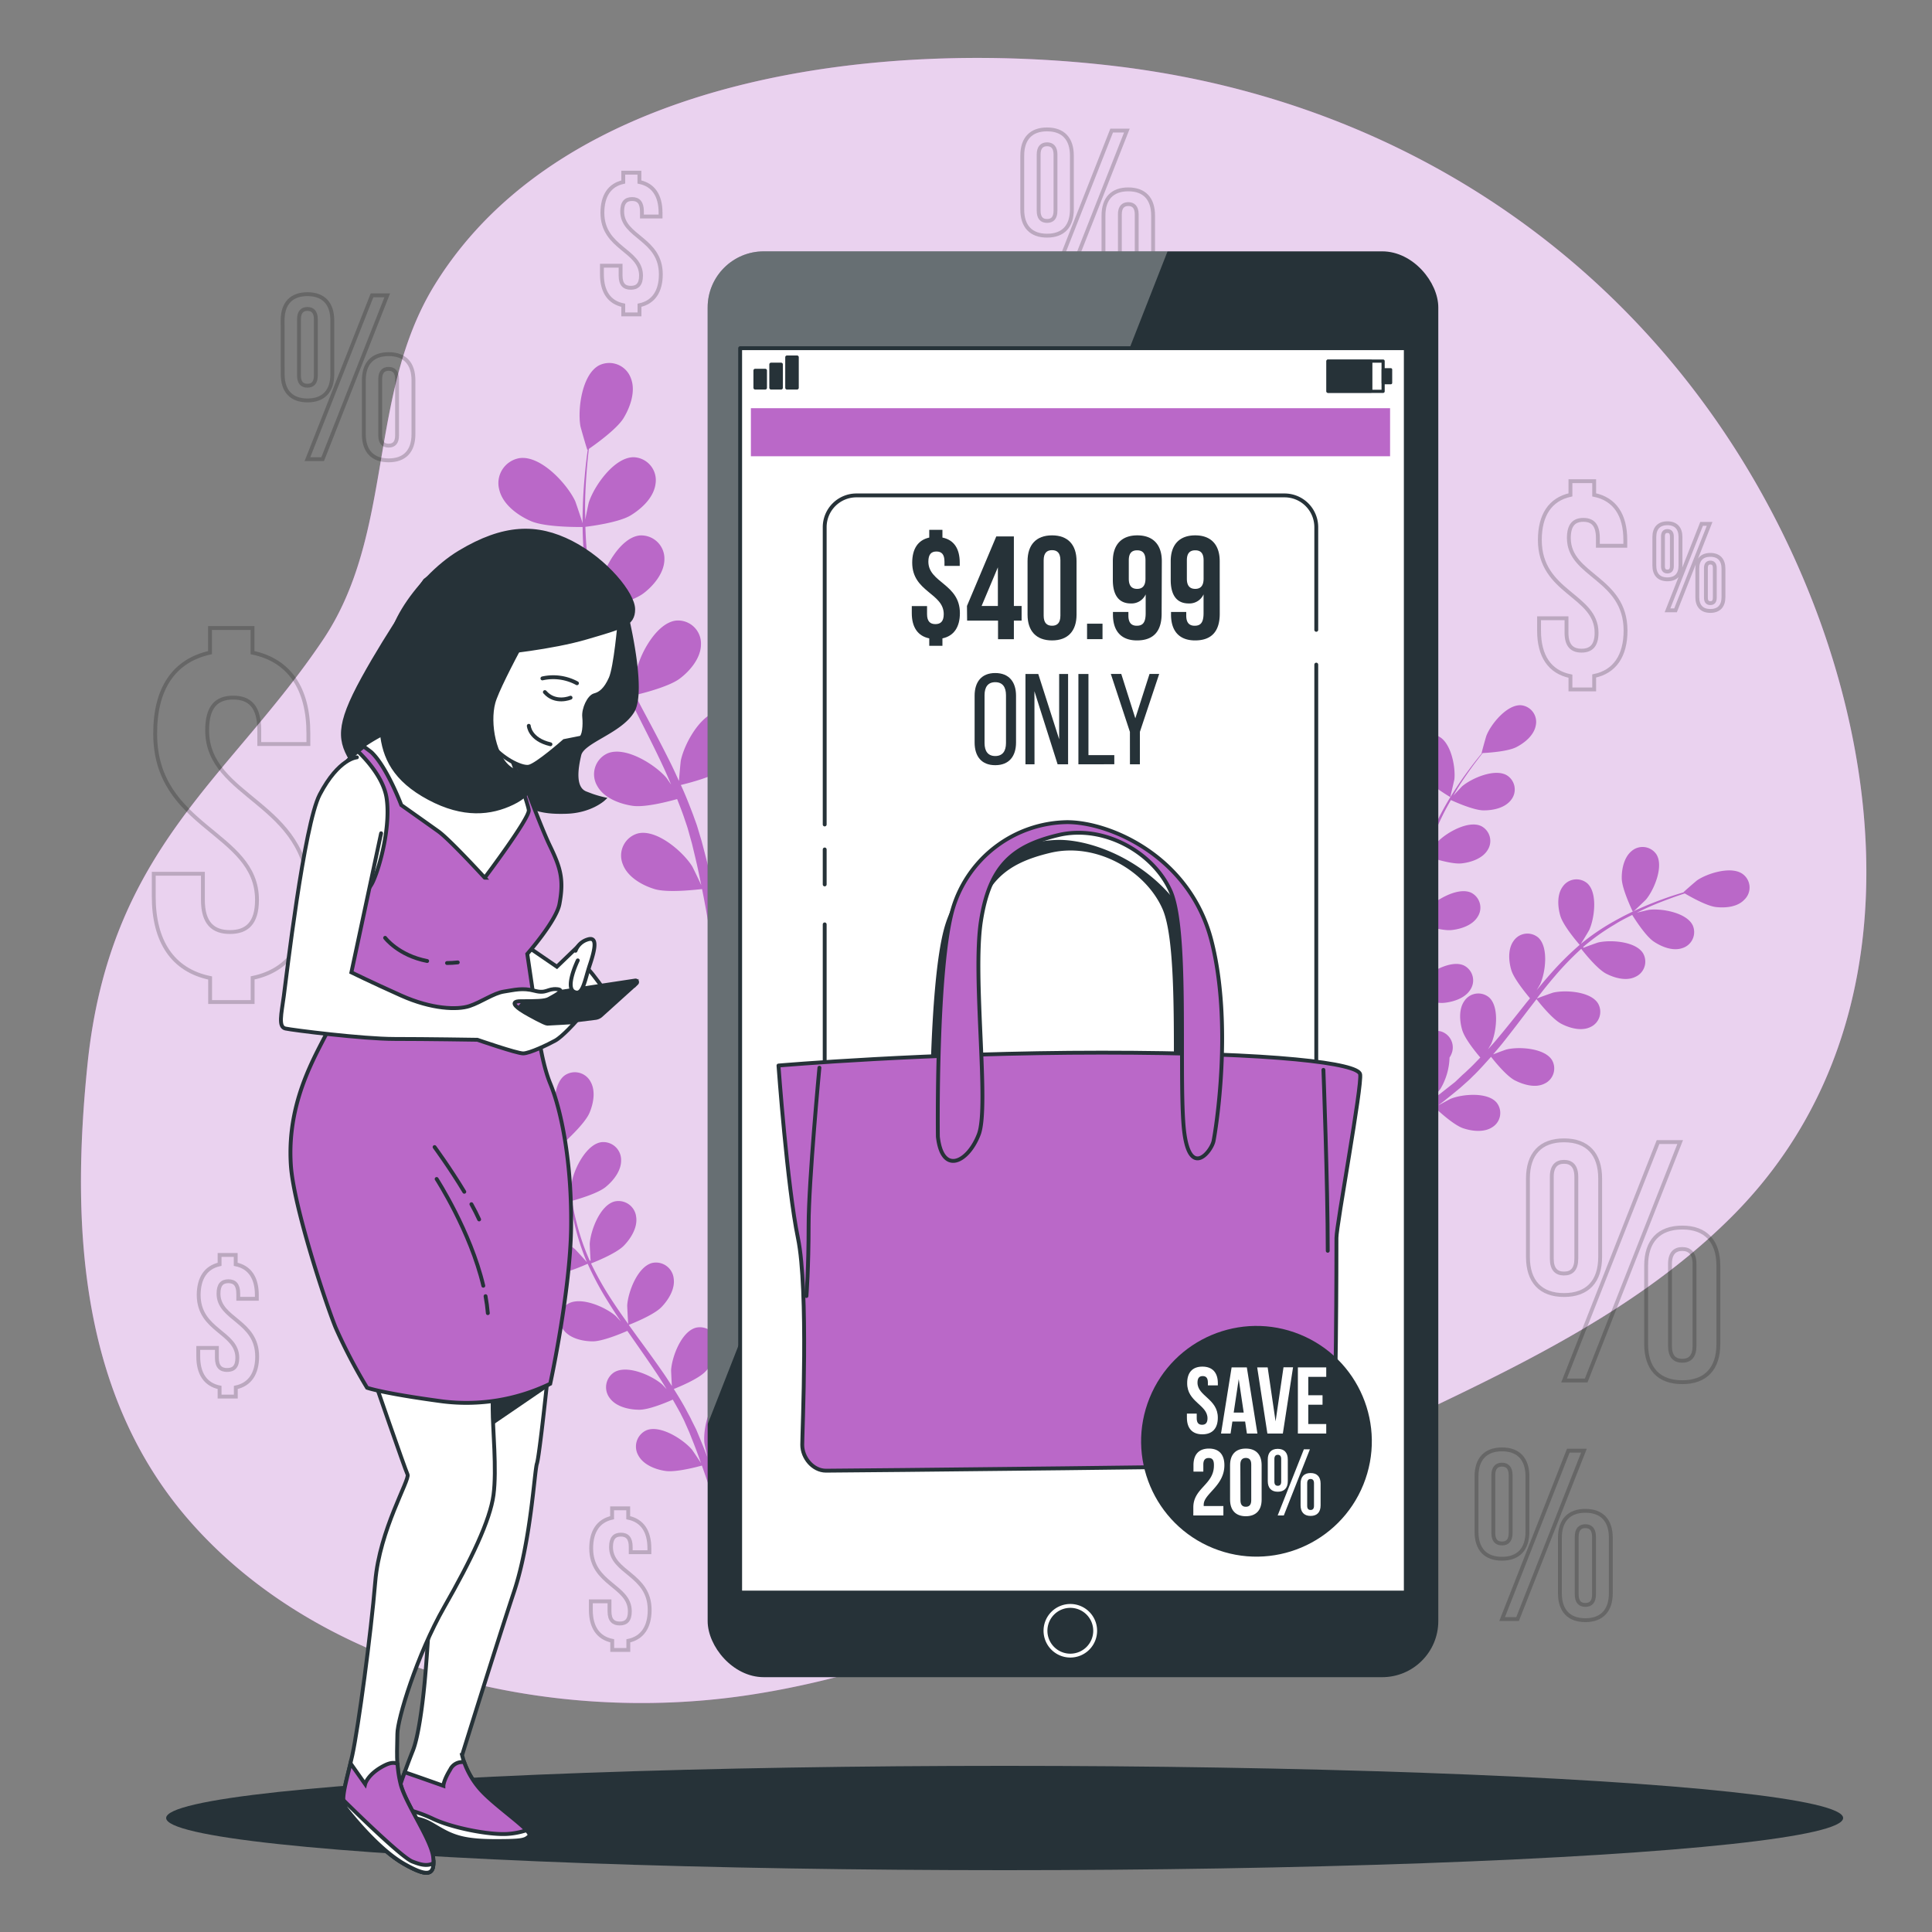 <svg xmlns="http://www.w3.org/2000/svg" viewBox="0 0 500 500"><rect x="0" y="0" width="500" height="500" fill="#808080" stroke="none"/><g id="freepik--background-simple--inject-17"><path d="M471,160.7a225.58,225.58,0,0,0-9.61-22.59C429.69,73.63,370.69,29.91,298.06,18.42q-4.69-.75-9.42-1.31C229.36,10,146.37,18.87,112.53,73.67c-17.57,28.46-10.36,64.35-29,92C59.4,201.56,28.38,219.49,22.64,275.5c-4.23,41.21-2.26,85.75,26.88,118.62,34.34,38.75,93.27,52.09,143.61,44.65,48.86-7.21,92.6-31.34,135.33-54,40.56-21.51,87-37.13,119.82-70C489.72,273.24,489.69,212.53,471,160.7Z" style="fill:#BA68C8"></path><path d="M471,160.7a225.58,225.58,0,0,0-9.61-22.59C429.69,73.63,370.69,29.91,298.06,18.42q-4.69-.75-9.42-1.31C229.36,10,146.37,18.87,112.53,73.67c-17.57,28.46-10.36,64.35-29,92C59.4,201.56,28.38,219.49,22.64,275.5c-4.23,41.21-2.26,85.75,26.88,118.62,34.34,38.75,93.27,52.09,143.61,44.65,48.86-7.21,92.6-31.34,135.33-54,40.56-21.51,87-37.13,119.82-70C489.72,273.24,489.69,212.53,471,160.7Z" style="fill:#fff;opacity:0.7"></path></g><g id="freepik--Floor--inject-17"><ellipse cx="260" cy="470.5" rx="217" ry="13.5" style="fill:#263238"></ellipse></g><g id="freepik--Plants--inject-17"><path d="M137.42,134.87c4,1.73,13.68,1.51,13.69,1.51s-2.09-6.36-2.27-6.74c-2.13-4.46-8.87-11.82-14.36-11.08a6.55,6.55,0,0,0-5.26,8.21C130.13,130.57,134,133.39,137.42,134.87Z" style="fill:#BA68C8"></path><path d="M229.81,152.66c.09.05,1.77-6.46,1.83-6.88.68-4.9-.88-14.76-5.87-17.17a6.56,6.56,0,0,0-8.91,3.95c-1.34,3.67.36,8.18,2.36,11.28C221.58,147.47,229.8,152.65,229.81,152.66Z" style="fill:#BA68C8"></path><path d="M253.77,104.38c-5-.54-10.91,6.3-12.74,10.39-.15.36-2,6.17-1.89,6.17h.11c-.95,1.07-1.95,2.23-3,3.52-1.95,2.4-4.13,5.13-6.31,8.25a106.87,106.87,0,0,0-6.54,10.43,77.69,77.69,0,0,0-5.59,12.58.94.94,0,0,0,0,.16c0-1.47,0-5.58-.08-5.9-.58-4.44-4.3-12.69-9.24-13.6a5.94,5.94,0,0,0-6.85,5.58c-.29,3.53,2.27,7.07,4.77,9.3,2.81,2.51,10.63,5,11.25,5.14A104.72,104.72,0,0,0,214.3,170c-.48,2.68-.88,5.4-1.24,8.13,0-1.27-.05-2.4-.07-2.56-.58-4.45-4.3-12.69-9.23-13.61a5.94,5.94,0,0,0-6.85,5.59c-.29,3.53,2.27,7.06,4.76,9.29s9.16,4.47,10.92,5c-.13,1.05-.27,2.09-.4,3.14-.6,5-1.18,10.06-1.9,15-.25,1.73-.56,3.43-.87,5.13,0-1.13,0-2.09-.06-2.23-.58-4.44-4.3-12.69-9.24-13.6a5.92,5.92,0,0,0-6.84,5.58c-.29,3.53,2.27,7.07,4.76,9.3s8.51,4.25,10.6,4.93c-.37,1.73-.73,3.46-1.16,5.12-.33,1.13-.56,2.23-.94,3.35s-.71,2.21-1.07,3.29c-.75,2.08-1.51,4.22-2.3,6.22-.54,1.4-1.07,2.72-1.61,4,.27-1.72.73-5.1.74-5.39a23.07,23.07,0,0,0-3.09-11.21,7.33,7.33,0,0,0-.09-1.32,5.93,5.93,0,0,0-7.26-5c-4.85,1.29-7.92,9.8-8.15,14.27,0,.27.16,3.15.3,5-.25-1-.47-2.08-.74-3.16-.51-2.14-1.08-4.27-1.68-6.56l-1-3.32c-.31-1.11-.78-2.25-1.17-3.39-1-2.62-2-5.23-3.22-7.84,1.88-.45,8.52-2.14,11.19-4.19s5.47-5.37,5.44-8.91a5.93,5.93,0,0,0-6.41-6.08c-5,.54-9.32,8.49-10.23,12.88-.05.27-.35,3.49-.48,5.27-.71-1.56-1.41-3.12-2.19-4.68-2.22-4.49-4.62-9-7-13.44-.73-1.37-1.44-2.75-2.15-4.12.67-.15,8.61-2,11.59-4.29,2.66-2,5.48-5.37,5.45-8.91a5.94,5.94,0,0,0-6.41-6.08c-5,.54-9.32,8.49-10.23,12.88-.06.33-.48,5-.53,6.15-1.57-3-3.11-6-4.51-9.1a103.17,103.17,0,0,1-4.89-12.65c.31-.07,8.6-2,11.66-4.3,2.66-2,5.47-5.37,5.45-8.92a6,6,0,0,0-6.42-6.08c-5,.55-9.31,8.49-10.22,12.88-.06.29-.38,3.82-.49,5.51l-.29,0a76.7,76.7,0,0,1-2.55-13.4c-.28-2.5-.41-4.89-.48-7.23,1.58-.19,8.79-1.15,11.78-3s6-4.74,6.39-8.26a5.94,5.94,0,0,0-5.7-6.75c-5,0-10.2,7.42-11.58,11.68-.08.23-.58,2.67-.92,4.45,0-1.05-.05-2.14-.05-3.15,0-3.79.25-7.27.49-10.34.15-1.75.31-3.33.49-4.8,1.45-1,7.25-5.1,9-8s3.17-7,1.87-10.28a5.94,5.94,0,0,0-8.18-3.36c-4.46,2.3-5.63,11.28-4.89,15.7.06.38,1.75,6.24,1.82,6.19l.09-.06c-.2,1.41-.39,2.93-.57,4.6-.3,3.07-.62,6.55-.71,10.36a105.77,105.77,0,0,0,.29,12.3,77.67,77.67,0,0,0,2.28,13.58,1,1,0,0,1,.05.16c-.79-1.24-3.11-4.63-3.32-4.88-2.93-3.38-10.58-8.21-15.2-6.25a5.93,5.93,0,0,0-2.63,8.44c1.7,3.1,5.79,4.64,9.1,5.12,3.73.55,11.59-1.73,12.22-1.92a104.05,104.05,0,0,0,4.77,13.19c1.08,2.51,2.24,5,3.44,7.47-.71-1.05-1.36-2-1.47-2.1-2.93-3.39-10.58-8.21-15.2-6.25a5.92,5.92,0,0,0-2.63,8.43c1.7,3.11,5.79,4.64,9.1,5.13s10.1-1.32,11.88-1.83l1.4,2.85c2.28,4.53,4.57,9,6.68,13.54.75,1.58,1.42,3.17,2.1,4.75-.64-.93-1.18-1.71-1.28-1.82-2.93-3.39-10.58-8.21-15.2-6.25a5.93,5.93,0,0,0-2.63,8.44c1.7,3.1,5.79,4.63,9.1,5.12s9.44-1.15,11.56-1.74c.65,1.65,1.3,3.29,1.85,4.92.36,1.11.77,2.16,1.07,3.31l.93,3.33c.51,2.15,1.06,4.36,1.51,6.46.32,1.46.6,2.86.89,4.27-.72-1.59-2.21-4.66-2.36-4.9-2.38-3.8-9.22-9.72-14.08-8.49a5.94,5.94,0,0,0-3.88,7.94c1.22,3.33,5,5.47,8.22,6.45,3.52,1.07,11.33.09,12.3,0,.47,2.33.9,4.6,1.27,6.75,1.3,7.38,2.11,13.59,2.62,18H189c0-.1,0-.19,0-.29-.61-4.42-1.56-10.72-3-18.21-.47-2.37-1-4.89-1.6-7.48a63.94,63.94,0,0,0,6.86-3.22c2.57,2.78,9.15,6,10,6.45-.9,2.2-1.79,4.33-2.67,6.33-3,6.87-5.73,12.49-7.72,16.42h3.73c1.85-3.9,4.21-9.09,6.73-15.26.92-2.24,1.86-4.64,2.8-7.12.94.2,8.67,1.77,12.26,1,3.27-.74,7.22-2.59,8.68-5.81a5.94,5.94,0,0,0-3.27-8.21c-4.76-1.6-12,3.8-14.68,7.41-.16.21-1.6,2.71-2.49,4.3.38-1,.76-2,1.14-3,.75-2.07,1.45-4.16,2.21-6.4q.5-1.65,1-3.33c.36-1.1.59-2.31.9-3.47.64-2.72,1.17-5.5,1.63-8.32,1.81.66,8.29,2.92,11.64,2.68s7.53-1.46,9.46-4.43a5.94,5.94,0,0,0-2-8.61c-4.46-2.3-12.46,1.94-15.64,5.1-.19.2-2.22,2.72-3.3,4.13.26-1.69.54-3.38.75-5.11.62-5,1.09-10,1.58-15.07.15-1.54.32-3.08.48-4.62.64.24,8.28,3.09,12,2.82,3.34-.23,7.52-1.46,9.46-4.43a6,6,0,0,0-2-8.61c-4.46-2.3-12.45,1.94-15.63,5.1-.24.24-3.15,3.88-3.84,4.84.36-3.39.75-6.76,1.26-10.07a104.11,104.11,0,0,1,2.9-13.26c.3.12,8.25,3.12,12.1,2.85,3.34-.23,7.53-1.46,9.46-4.43a5.94,5.94,0,0,0-2-8.61c-4.46-2.3-12.45,1.94-15.63,5.1-.2.21-2.42,3-3.45,4.32l-.25-.13a76.19,76.19,0,0,1,5.26-12.59c1.14-2.23,2.36-4.3,3.59-6.29,1.42.71,8,3.89,11.46,4,3.34.14,7.64-.62,9.89-3.36a5.94,5.94,0,0,0-1-8.78c-4.18-2.77-12.59.56-16.1,3.36-.19.15-2,1.91-3.22,3.2.57-.88,1.14-1.81,1.7-2.65,2.1-3.16,4.21-5.93,6.11-8.36,1.09-1.38,2.1-2.6,3.06-3.73,1.76,0,8.86-.25,12-1.71s6.5-4.07,7.23-7.54A5.94,5.94,0,0,0,253.77,104.38Z" style="fill:#BA68C8"></path><path d="M368.16,200.68c1.63,2.35,7.16,5.6,7.17,5.6s1-4.29,1.06-4.57c.35-3.25-.88-9.72-4.22-11.21a4.33,4.33,0,0,0-5.8,2.79C365.57,195.74,366.78,198.68,368.16,200.68Z" style="fill:#BA68C8"></path><path d="M422.6,236c0,.06,3.23-3,3.41-3.23,2.08-2.51,4.62-8.59,2.66-11.67a4.32,4.32,0,0,0-6.37-.88c-2,1.6-2.64,4.72-2.59,7.15C419.77,230.2,422.6,236,422.6,236Z" style="fill:#BA68C8"></path><path d="M451.09,226.26c-2.88-2.24-9.17-.28-11.87,1.56-.23.16-3.59,3.06-3.53,3.1l.07,0c-1,.3-2.06.63-3.21,1-2.13.73-4.53,1.59-7.07,2.69a77,77,0,0,0-8,3.95,57.17,57.17,0,0,0-8.28,5.66l-.09.08c.58-.9,2.12-3.47,2.21-3.68,1.34-3,2.19-9.51-.51-12a4.32,4.32,0,0,0-6.38.84c-1.53,2.07-1.3,5.24-.61,7.58.78,2.63,4.69,7.13,5,7.49a77.93,77.93,0,0,0-7.26,7.18c-1.32,1.47-2.61,3-3.88,4.56.48-.8.9-1.51.94-1.62,1.35-3,2.2-9.5-.51-12a4.33,4.33,0,0,0-6.38.84c-1.53,2.08-1.3,5.25-.6,7.58s4,6.27,4.83,7.29c-.48.61-1,1.2-1.45,1.8-2.3,2.89-4.58,5.78-6.91,8.55-.81,1-1.66,1.91-2.5,2.84.42-.7.77-1.3.82-1.4,1.34-3,2.19-9.5-.52-12a4.33,4.33,0,0,0-6.38.84c-1.53,2.08-1.29,5.25-.6,7.58s3.64,5.89,4.68,7.11c-.89.93-1.78,1.87-2.68,2.73-.63.57-1.2,1.17-1.86,1.71L376.59,280c-1.26,1-2.55,2-3.8,3-.87.66-1.71,1.27-2.55,1.89.83-1,2.41-2.88,2.52-3.05a16.84,16.84,0,0,0,2.38-8.14,5.6,5.6,0,0,0,.45-.84,4.33,4.33,0,0,0-2.57-5.9c-3.5-1.05-8.66,3-10.52,5.72-.11.16-1.1,2-1.71,3.19.25-.75.51-1.47.76-2.24.5-1.52,1-3.06,1.46-4.71.22-.8.43-1.61.65-2.44s.38-1.69.57-2.54c.41-2,.73-4,1-6.09,1.33.44,6.09,1.93,8.53,1.68s5.44-1.23,6.78-3.43a4.32,4.32,0,0,0-1.65-6.22c-3.29-1.58-9,1.69-11.25,4.06-.14.15-1.56,2-2.32,3.08.16-1.24.32-2.48.44-3.73.33-3.64.56-7.33.81-11,.07-1.12.16-2.25.24-3.37.47.16,6.09,2.06,8.82,1.78,2.43-.24,5.44-1.23,6.78-3.43a4.32,4.32,0,0,0-1.64-6.22c-3.3-1.58-9,1.69-11.26,4.06-.17.18-2.2,2.89-2.69,3.6.19-2.47.39-4.93.7-7.35a76.16,76.16,0,0,1,1.8-9.71c.22.07,6.08,2.08,8.87,1.8,2.43-.25,5.45-1.24,6.79-3.44a4.32,4.32,0,0,0-1.65-6.22c-3.3-1.57-9,1.69-11.26,4.06-.14.16-1.7,2.22-2.41,3.22l-.19-.09a55.58,55.58,0,0,1,3.55-9.27c.78-1.65,1.62-3.19,2.47-4.66,1.05.48,5.88,2.65,8.43,2.67s5.54-.63,7.12-2.67a4.32,4.32,0,0,0-1-6.36c-3.1-1.93-9.15.69-11.64,2.8-.13.12-1.38,1.44-2.27,2.41.39-.66.79-1.35,1.18-2,1.45-2.35,2.93-4.41,4.25-6.22.77-1,1.47-1.94,2.15-2.79,1.28-.06,6.44-.38,8.67-1.51s4.63-3.11,5.08-5.65a4.33,4.33,0,0,0-3.77-5.21c-3.65-.27-7.81,4.84-9,7.85-.11.27-1.31,4.54-1.24,4.54h.08c-.66.8-1.37,1.67-2.11,2.63-1.37,1.79-2.9,3.83-4.41,6.15a77.39,77.39,0,0,0-4.53,7.73,56.34,56.34,0,0,0-3.78,9.29l0,.11c0-1.07-.15-4.06-.19-4.29-.52-3.22-3.42-9.14-7-9.69a4.31,4.31,0,0,0-4.85,4.22c-.13,2.58,1.81,5.09,3.67,6.66,2.11,1.76,7.85,3.36,8.31,3.48a75.68,75.68,0,0,0-2.1,10c-.29,2-.51,4-.72,5.94,0-.92-.09-1.75-.1-1.86-.52-3.22-3.42-9.14-7-9.69a4.32,4.32,0,0,0-4.86,4.21c-.13,2.58,1.81,5.09,3.68,6.66s6.76,3.05,8.05,3.42c-.07.76-.15,1.53-.21,2.29-.33,3.68-.64,7.35-1.05,11-.14,1.26-.33,2.5-.52,3.75,0-.83-.07-1.52-.09-1.62-.52-3.22-3.42-9.14-7-9.69a4.31,4.31,0,0,0-4.85,4.22c-.14,2.57,1.81,5.09,3.67,6.65s6.29,2.9,7.83,3.35c-.23,1.27-.46,2.54-.74,3.75-.2.83-.35,1.64-.6,2.46l-.7,2.42c-.5,1.53-1,3.11-1.54,4.58-.36,1-.72,2-1.08,3,.16-1.26.42-3.73.42-3.94,0-3.26-2-9.55-5.48-10.65a4.33,4.33,0,0,0-5.44,3.44c-.52,2.52,1,5.3,2.63,7.13,1.77,2,7,4.39,7.63,4.69-.61,1.62-1.21,3.19-1.8,4.67-2,5.07-3.89,9.22-5.25,12.12l2.11,1.3.09-.2c1.31-3,3.13-7.23,5.07-12.44.62-1.65,1.25-3.42,1.88-5.24a45.6,45.6,0,0,0,5.48.62c.53,2.71,3.36,7.24,3.73,7.83-1.4,1-2.77,2-4.08,2.9-4.48,3.12-8.33,5.54-11.06,7.21l2.31,1.43c2.63-1.7,6.08-4,10-6.87,1.42-1,2.92-2.17,4.45-3.34.51.48,4.69,4.41,7.23,5.28,2.31.79,5.46,1.16,7.6-.28a4.31,4.31,0,0,0,1.11-6.33c-2.33-2.81-8.9-2.24-11.92-1-.18.07-2,1.07-3.19,1.71.62-.48,1.23-.94,1.87-1.45,1.26-1,2.49-2,3.82-3.11l1.88-1.68c.64-.55,1.25-1.21,1.89-1.81,1.44-1.44,2.82-3,4.19-4.53.87,1.11,4,5,6.19,6.11s5.22,2,7.55.88a4.34,4.34,0,0,0,2.06-6.1c-1.88-3.13-8.46-3.56-11.64-2.82-.19,0-2.41.84-3.62,1.3.81-.95,1.63-1.89,2.42-2.88,2.28-2.85,4.51-5.8,6.74-8.73l2.07-2.68c.3.4,3.95,5.08,6.37,6.35,2.16,1.14,5.22,2,7.56.88a4.33,4.33,0,0,0,2-6.1c-1.88-3.13-8.45-3.56-11.63-2.82-.24.06-3.43,1.2-4.23,1.53,1.52-2,3.05-3.91,4.64-5.76a77.14,77.14,0,0,1,6.86-7.1c.14.19,3.92,5.09,6.41,6.4,2.16,1.13,5.22,2,7.55.87a4.31,4.31,0,0,0,2.06-6.09c-1.88-3.14-8.45-3.57-11.63-2.83-.21.05-2.64.92-3.79,1.36l-.11-.18a55.59,55.59,0,0,1,8.08-5.78c1.56-1,3.1-1.76,4.63-2.53.61,1,3.45,5.46,5.55,6.88s5,2.54,7.41,1.71a4.33,4.33,0,0,0,2.72-5.84c-1.53-3.32-8-4.47-11.25-4.08-.18,0-1.95.44-3.23.75.69-.33,1.4-.69,2.07-1,2.51-1.16,4.88-2.06,7-2.84,1.2-.44,2.3-.81,3.33-1.14,1.1.65,5.58,3.24,8.06,3.52s5.58,0,7.36-1.91A4.32,4.32,0,0,0,451.09,226.26Z" style="fill:#BA68C8"></path><path d="M137.69,310.79c2.94.81,9.68-.31,9.69-.32s-2.1-4.21-2.26-4.46c-1.94-2.9-7.37-7.35-11.11-6.28a4.61,4.61,0,0,0-2.84,6.25C132.19,308.53,135.18,310.1,137.69,310.79Z" style="fill:#BA68C8"></path><path d="M206.33,302.41c.06,0,.58-4.67.58-5,0-3.48-2.09-10.19-5.81-11.36a4.61,4.61,0,0,0-5.81,3.64c-.56,2.69,1.07,5.66,2.78,7.61C200.08,299.63,206.33,302.41,206.33,302.41Z" style="fill:#BA68C8"></path><path d="M223,275c-3.9.15-7.69,6-8.64,9.4-.08.29-.84,5-.77,4.95l.08,0c-.6.93-1.24,1.93-1.92,3-1.23,2.06-2.61,4.4-3.93,7a80.33,80.33,0,0,0-3.87,8.73,59.84,59.84,0,0,0-2.9,10.29s0,.08,0,.12c-.14-1.13-.65-4.28-.72-4.52-.93-3.35-4.7-9.27-8.6-9.42a4.61,4.61,0,0,0-4.64,5.05c.17,2.74,2.53,5.17,4.69,6.61,2.44,1.62,8.72,2.62,9.21,2.7a82.82,82.82,0,0,0-1,10.83c-.07,2.12-.08,4.25-.05,6.39-.16-1-.31-1.84-.34-2-.93-3.35-4.71-9.28-8.6-9.43a4.61,4.61,0,0,0-4.64,5.05c.17,2.74,2.52,5.17,4.69,6.61s7.52,2.42,8.94,2.66c0,.82,0,1.64,0,2.46.1,3.93.21,7.86.2,11.71,0,1.36-.05,2.7-.1,4-.14-.86-.26-1.59-.29-1.7-.94-3.35-4.71-9.27-8.6-9.42a4.61,4.61,0,0,0-4.64,5.05c.17,2.74,2.52,5.17,4.69,6.61s7,2.32,8.68,2.61c-.09,1.37-.17,2.74-.32,4.06-.12.9-.18,1.78-.35,2.68l-.45,2.65c-.35,1.67-.7,3.4-1.09,5-.25,1.13-.52,2.21-.78,3.29,0-1.35,0-4,0-4.22a17.92,17.92,0,0,0-3.62-8.27,5.55,5.55,0,0,0-.21-1,4.61,4.61,0,0,0-6.13-3.07c-3.59,1.53-5,8.41-4.69,11.87,0,.2.48,2.4.78,3.78-.3-.79-.59-1.55-.91-2.35-.63-1.59-1.3-3.16-2-4.85L179,367.61c-.36-.82-.85-1.64-1.28-2.48-1-1.9-2.16-3.79-3.34-5.66,1.39-.55,6.31-2.59,8.13-4.46s3.6-4.73,3.19-7.45a4.6,4.6,0,0,0-5.6-3.95c-3.77,1-6.21,7.55-6.42,11,0,.22.11,2.72.21,4.1-.72-1.12-1.43-2.24-2.2-3.35-2.21-3.2-4.54-6.38-6.86-9.55-.71-1-1.41-1.95-2.11-2.93.5-.19,6.39-2.48,8.43-4.57,1.82-1.86,3.61-4.73,3.2-7.45a4.61,4.61,0,0,0-5.6-4c-3.77,1-6.22,7.55-6.43,11,0,.26.18,3.87.27,4.79-1.54-2.15-3.05-4.31-4.46-6.49a81,81,0,0,1-5.17-9.18c.23-.09,6.4-2.45,8.49-4.6,1.81-1.85,3.6-4.73,3.19-7.44a4.6,4.6,0,0,0-5.6-4c-3.77,1-6.21,7.55-6.42,11,0,.23.13,3,.23,4.28l-.22.06a59.11,59.11,0,0,1-3.44-10c-.5-1.89-.86-3.71-1.17-5.5,1.19-.32,6.62-1.86,8.72-3.58s4.1-4.31,4-7.05a4.6,4.6,0,0,0-5.13-4.55c-3.85.55-7,6.82-7.6,10.25,0,.19-.14,2.12-.21,3.52-.13-.8-.28-1.64-.39-2.41-.41-2.92-.61-5.61-.77-8-.08-1.36-.12-2.59-.15-3.74,1-.93,5-4.72,6.05-7.17s1.66-5.71.3-8.1a4.61,4.61,0,0,0-6.65-1.67c-3.17,2.26-3.08,9.28-2,12.6.09.28,2,4.6,2.08,4.55l.07-.06c0,1.11,0,2.3.07,3.6.11,2.4.25,5.1.6,8a82.05,82.05,0,0,0,1.59,9.42,59.8,59.8,0,0,0,3.25,10.17l.06.12c-.74-.87-2.9-3.22-3.09-3.38-2.63-2.27-9-5.13-12.37-3.11a4.61,4.61,0,0,0-1.09,6.77c1.65,2.19,5,2.92,7.56,2.92,2.93,0,8.71-2.61,9.17-2.82a80.32,80.32,0,0,0,5.13,9.6c1.1,1.8,2.28,3.58,3.47,5.36-.66-.73-1.27-1.38-1.36-1.46-2.63-2.28-9-5.13-12.37-3.12a4.62,4.62,0,0,0-1.09,6.78c1.65,2.19,5,2.92,7.56,2.92s7.61-2.13,8.92-2.71l1.4,2c2.25,3.23,4.51,6.44,6.63,9.66.74,1.14,1.44,2.28,2.14,3.42-.6-.64-1.1-1.18-1.19-1.25-2.62-2.28-9-5.14-12.37-3.12a4.61,4.61,0,0,0-1.09,6.77c1.66,2.2,5,2.92,7.56,2.93s7.13-1.93,8.69-2.62c.68,1.2,1.36,2.39,2,3.57.39.82.83,1.58,1.18,2.43l1.09,2.46c.63,1.59,1.29,3.22,1.87,4.79.41,1.09.78,2.13,1.16,3.18-.73-1.14-2.21-3.33-2.35-3.5-2.26-2.65-8.16-6.45-11.76-5a4.61,4.61,0,0,0-2.1,6.53c1.3,2.42,4.46,3.64,7,4,2.82.43,8.71-1.19,9.44-1.39.62,1.73,1.2,3.43,1.73,5,1.81,5.53,3.12,10.2,4,13.5l2.62-.37a1.42,1.42,0,0,0-.07-.22c-.95-3.33-2.38-8.06-4.36-13.65-.62-1.77-1.32-3.65-2.05-5.57a48.41,48.41,0,0,0,4.91-3.24c2.28,1.86,7.7,3.63,8.4,3.85-.44,1.79-.89,3.53-1.34,5.16-1.54,5.61-3,10.23-4.12,13.47l2.87-.42c1-3.19,2.22-7.44,3.48-12.46.46-1.82.91-3.77,1.36-5.78.74.05,6.85.4,9.52-.62,2.43-.93,5.26-2.79,6-5.43a4.61,4.61,0,0,0-3.43-5.94c-3.83-.7-8.81,4.25-10.45,7.32-.1.18-.93,2.26-1.44,3.58.18-.82.36-1.62.54-2.47.35-1.67.66-3.35,1-5.16.13-.88.26-1.76.39-2.66s.2-1.84.31-2.77c.19-2.15.28-4.35.33-6.57,1.47.31,6.69,1.32,9.24.77s5.62-2,6.77-4.45a4.61,4.61,0,0,0-2.48-6.39c-3.68-1.27-9.36,2.87-11.44,5.65-.14.17-1.41,2.33-2.09,3.54,0-1.34,0-2.66,0-4-.08-3.89-.28-7.83-.46-11.75-.06-1.21-.1-2.4-.14-3.6.52.11,6.7,1.45,9.55.83,2.54-.55,5.62-2,6.78-4.45a4.61,4.61,0,0,0-2.49-6.39c-3.68-1.28-9.35,2.87-11.44,5.65-.16.21-2,3.32-2.41,4.14-.1-2.65-.18-5.28-.15-7.88a81.57,81.57,0,0,1,.76-10.5c.24.05,6.68,1.48,9.61.84,2.54-.55,5.62-1.95,6.77-4.45a4.61,4.61,0,0,0-2.48-6.39c-3.68-1.27-9.36,2.87-11.44,5.65-.14.18-1.54,2.56-2.18,3.7l-.21-.07a59.8,59.8,0,0,1,2.65-10.25c.63-1.84,1.34-3.57,2.06-5.23,1.17.39,6.55,2.1,9.25,1.82s5.8-1.32,7.22-3.67a4.61,4.61,0,0,0-1.77-6.63c-3.52-1.67-9.61,1.82-12,4.36-.13.14-1.29,1.68-2.12,2.82.34-.75.67-1.52,1-2.23,1.26-2.66,2.58-5,3.77-7.1.68-1.17,1.32-2.22,1.93-3.2,1.35-.22,6.78-1.17,9-2.64s4.53-3.85,4.71-6.59A4.61,4.61,0,0,0,223,275Z" style="fill:#BA68C8"></path></g><g id="freepik--Graphics--inject-17"><g style="opacity:0.2"><path d="M382.12,382.1c0-4.48,2.3-7,6.59-7s6.59,2.49,6.59,7v14.3c0,4.48-2.3,7-6.59,7s-6.59-2.49-6.59-7Zm4.35,14.61c0,1.93.81,2.74,2.24,2.74s2.24-.81,2.24-2.74V381.79c0-1.93-.87-2.74-2.24-2.74s-2.24.81-2.24,2.74Zm19.4-21.27h4.05L392.75,419h-4ZM403.7,398c0-4.48,2.3-7,6.59-7s6.59,2.49,6.59,7v14.3c0,4.48-2.3,7-6.59,7s-6.59-2.49-6.59-7Zm4.35,14.61c0,1.93.81,2.74,2.24,2.74s2.24-.81,2.24-2.74V397.71c0-1.93-.87-2.74-2.24-2.74s-2.24.81-2.24,2.74Z" style="fill:none;stroke:#000;stroke-miterlimit:10"></path></g><g style="opacity:0.2"><path d="M395.43,305c0-6.35,3.26-9.88,9.34-9.88s9.35,3.53,9.35,9.88v20.27c0,6.35-3.26,9.88-9.35,9.88s-9.34-3.53-9.34-9.88Zm6.17,20.71c0,2.74,1.15,3.88,3.17,3.88s3.18-1.14,3.18-3.88V304.56c0-2.74-1.24-3.88-3.18-3.88s-3.17,1.14-3.17,3.88Zm27.5-30.15h5.73L410.5,357.27h-5.73Zm-3.08,32c0-6.34,3.26-9.87,9.34-9.87s9.35,3.53,9.35,9.87v20.28c0,6.35-3.27,9.87-9.35,9.87s-9.34-3.52-9.34-9.87Zm6.17,20.72c0,2.73,1.15,3.88,3.17,3.88s3.18-1.15,3.18-3.88V327.12c0-2.73-1.24-3.88-3.18-3.88s-3.17,1.15-3.17,3.88Z" style="fill:none;stroke:#000;stroke-miterlimit:10"></path></g><g style="opacity:0.2"><path d="M73.14,82.92c0-4.36,2.24-6.79,6.42-6.79S86,78.56,86,82.92V96.85c0,4.36-2.24,6.78-6.42,6.78s-6.42-2.42-6.42-6.78Zm4.24,14.23c0,1.88.79,2.67,2.18,2.67s2.18-.79,2.18-2.67V82.61c0-1.87-.85-2.66-2.18-2.66s-2.18.79-2.18,2.66Zm18.9-20.72h3.94L83.5,118.84H79.56Zm-2.12,22c0-4.36,2.24-6.78,6.42-6.78S107,94.06,107,98.42v13.94c0,4.36-2.24,6.78-6.42,6.78s-6.42-2.42-6.42-6.78Zm4.24,14.24c0,1.88.78,2.66,2.18,2.66s2.18-.78,2.18-2.66V98.12c0-1.88-.85-2.66-2.18-2.66s-2.18.78-2.18,2.66Z" style="fill:none;stroke:#000;stroke-miterlimit:10"></path></g><g style="opacity:0.2"><path d="M264.56,40.28c0-4.36,2.24-6.79,6.42-6.79s6.42,2.43,6.42,6.79V54.21c0,4.36-2.24,6.78-6.42,6.78s-6.42-2.42-6.42-6.78Zm4.24,14.23c0,1.88.79,2.67,2.18,2.67s2.18-.79,2.18-2.67V40c0-1.87-.85-2.66-2.18-2.66s-2.18.79-2.18,2.66Zm18.9-20.72h3.94L274.92,76.2H271Zm-2.12,22c0-4.36,2.24-6.78,6.42-6.78s6.42,2.42,6.42,6.78V69.72c0,4.36-2.24,6.78-6.42,6.78s-6.42-2.42-6.42-6.78ZM289.82,70c0,1.88.79,2.66,2.18,2.66s2.18-.78,2.18-2.66V55.48c0-1.88-.85-2.66-2.18-2.66s-2.18.78-2.18,2.66Z" style="fill:none;stroke:#000;stroke-miterlimit:10"></path></g><g style="opacity:0.2"><path d="M428.14,139c0-2.3,1.18-3.58,3.38-3.58s3.39,1.28,3.39,3.58v7.35c0,2.3-1.18,3.58-3.39,3.58s-3.38-1.28-3.38-3.58Zm2.23,7.51c0,1,.42,1.4,1.15,1.4s1.16-.41,1.16-1.4v-7.67c0-1-.45-1.41-1.16-1.41s-1.15.42-1.15,1.41Zm10-10.93h2.08l-8.82,22.37h-2.08Zm-1.11,11.6c0-2.3,1.18-3.58,3.38-3.58s3.39,1.28,3.39,3.58v7.35c0,2.3-1.18,3.58-3.39,3.58s-3.38-1.28-3.38-3.58Zm2.23,7.51c0,1,.42,1.4,1.15,1.4s1.15-.41,1.15-1.4V147c0-1-.44-1.41-1.15-1.41s-1.15.42-1.15,1.41Z" style="fill:none;stroke:#000;stroke-miterlimit:10"></path></g><g style="opacity:0.2"><path d="M406.43,128.07v-3.55h6.14v3.55c5.33,1.09,8.06,5.19,8.06,11.67v1.51h-7.1v-2c0-3.42-1.37-4.71-3.76-4.71s-3.75,1.29-3.75,4.71c0,9.82,14.67,10.3,14.67,23.95,0,6.49-2.79,10.65-8.12,11.74v3.48h-6.14V175c-5.39-1.09-8.12-5.25-8.12-11.74V160h7.1v3.75c0,3.41,1.5,4.64,3.89,4.64s3.89-1.23,3.89-4.64c0-9.83-14.68-10.31-14.68-24C398.51,133.33,401.17,129.23,406.43,128.07Z" style="fill:none;stroke:#000;stroke-miterlimit:10"></path></g><g style="opacity:0.2"><path d="M54.35,168.9v-6.38h11v6.38c9.56,2,14.46,9.31,14.46,20.95v2.7H67.1V189c0-6.13-2.46-8.46-6.75-8.46s-6.74,2.33-6.74,8.46c0,17.65,26.35,18.5,26.35,43,0,11.64-5,19.12-14.58,21.08v6.25h-11V253.1c-9.68-2-14.59-9.44-14.59-21.08v-5.89H52.51v6.74c0,6.13,2.7,8.34,7,8.34s7-2.21,7-8.34c0-17.65-26.35-18.5-26.35-43C40.13,178.33,44.91,171,54.35,168.9Z" style="fill:none;stroke:#000;stroke-miterlimit:10"></path></g><g style="opacity:0.2"><path d="M56.83,327.2v-2.42H61v2.42c3.62.74,5.47,3.52,5.47,7.93v1H61.66v-1.34c0-2.32-.93-3.21-2.56-3.21s-2.55.89-2.55,3.21c0,6.68,10,7,10,16.28,0,4.41-1.9,7.24-5.52,8v2.36H56.83v-2.36c-3.67-.75-5.52-3.58-5.52-8v-2.22h4.82v2.55c0,2.32,1,3.15,2.65,3.15s2.64-.83,2.64-3.15c0-6.68-10-7-10-16.29C51.45,330.77,53.26,328,56.83,327.2Z" style="fill:none;stroke:#000;stroke-miterlimit:10"></path></g><g style="opacity:0.2"><path d="M158.41,392.78v-2.42h4.17v2.42c3.62.74,5.48,3.52,5.48,7.93v1h-4.83v-1.34c0-2.32-.93-3.21-2.55-3.21s-2.55.89-2.55,3.21c0,6.68,10,7,10,16.28,0,4.41-1.9,7.24-5.52,8V427h-4.17v-2.36c-3.67-.75-5.53-3.58-5.53-8v-2.22h4.83V417c0,2.32,1,3.16,2.65,3.16S163,419.32,163,417c0-6.68-10-7-10-16.29C153,396.35,154.83,393.57,158.41,392.78Z" style="fill:none;stroke:#000;stroke-miterlimit:10"></path></g><g style="opacity:0.2"><path d="M161.3,47.1V44.69h4.18V47.1c3.62.74,5.47,3.53,5.47,7.94v1h-4.82V54.71c0-2.32-.93-3.2-2.55-3.2s-2.56.88-2.56,3.2c0,6.68,10,7,10,16.29,0,4.41-1.9,7.24-5.52,8v2.37H161.3V79c-3.66-.74-5.52-3.57-5.52-8V68.77h4.83v2.56c0,2.32,1,3.15,2.64,3.15s2.65-.83,2.65-3.15c0-6.69-10-7-10-16.29C155.92,50.67,157.73,47.89,161.3,47.1Z" style="fill:none;stroke:#000;stroke-miterlimit:10"></path></g></g><g id="freepik--Device--inject-17"><rect x="183.14" y="65.05" width="189.09" height="369" rx="14.52" style="fill:#263238"></rect><path d="M283.43,422.05a6.43,6.43,0,1,0-6.43,6.42A6.43,6.43,0,0,0,283.43,422.05Z" style="fill:none;stroke:#fff;stroke-linecap:round;stroke-linejoin:round"></path><path d="M302.16,65.05H197.66a14.52,14.52,0,0,0-14.52,14.52v289Z" style="fill:#fff;opacity:0.3"></path><rect x="191.55" y="90.11" width="172.27" height="322.04" style="fill:#fff;stroke:#263238;stroke-linecap:round;stroke-linejoin:round"></rect><rect x="343.67" y="93.45" width="14.28" height="7.83" style="fill:none;stroke:#263238;stroke-linecap:round;stroke-linejoin:round;stroke-width:0.821px"></rect><rect x="343.67" y="93.45" width="11.14" height="7.83" style="fill:#263238;stroke:#263238;stroke-linecap:round;stroke-linejoin:round;stroke-width:0.725px"></rect><rect x="357.93" y="95.64" width="2.01" height="3.45" style="fill:#263238;stroke:#263238;stroke-linecap:round;stroke-linejoin:round;stroke-width:0.725px"></rect><rect x="195.43" y="95.88" width="2.62" height="4.49" style="fill:#263238;stroke:#263238;stroke-linecap:round;stroke-linejoin:round;stroke-width:0.883px"></rect><rect x="199.54" y="94.3" width="2.62" height="6.07" style="fill:#263238;stroke:#263238;stroke-linecap:round;stroke-linejoin:round;stroke-width:0.883px"></rect><rect x="203.66" y="92.44" width="2.62" height="7.93" style="fill:#263238;stroke:#263238;stroke-linecap:round;stroke-linejoin:round;stroke-width:0.883px"></rect><rect x="194.33" y="105.64" width="165.42" height="12.44" style="fill:#BA68C8"></rect><path d="M213.43,213.37V136.43a8.22,8.22,0,0,1,8.22-8.22H332.43a8.22,8.22,0,0,1,8.22,8.22V163" style="fill:none;stroke:#263238;stroke-linecap:round;stroke-miterlimit:10"></path><line x1="213.43" y1="228.89" x2="213.43" y2="219.84" style="fill:none;stroke:#263238;stroke-linecap:round;stroke-miterlimit:10"></line><polyline points="340.65 172 340.65 370.02 213.43 370.02 213.43 239.23" style="fill:none;stroke:#263238;stroke-linecap:round;stroke-miterlimit:10"></polyline><path d="M240.63,298.75s-.56-44,3.9-59.09a31.35,31.35,0,0,1,29.55-22.3c11.15,0,31.77,8.92,37.35,30.66s1.11,49.06.56,51.85-6.69,10.59-7.81-4.46,1.12-50.17-3.34-60.21-17.28-17.28-29-14.49S254,228.51,251.78,243s2.23,47.94-.56,55.18S241.75,308.79,240.63,298.75Z" style="fill:#263238"></path><path d="M201.47,275.76s38.46-3.34,83.62-3.34S351.42,275.2,352,278s-6.13,39-6.13,42.37,0,50.17-1.12,53-6.13,5-8.36,5.57-119.29,1.67-122.64,1.67-6.13-3.34-6.13-6.69,1.67-40.13-1.11-53.51S201.47,275.76,201.47,275.76Z" style="fill:#BA68C8;stroke:#263238;stroke-linecap:round;stroke-linejoin:round"></path><path d="M242.72,294.16s-.56-44,3.9-59.09a31.34,31.34,0,0,1,29.55-22.3c11.15,0,31.77,8.92,37.35,30.66s1.11,49.05.55,51.84-6.69,10.59-7.8-4.46,1.11-50.17-3.34-60.2-17.29-17.28-29-14.5-17.84,7.81-20.07,22.3,2.23,47.94-.56,55.19S243.83,304.19,242.72,294.16Z" style="fill:#BA68C8;stroke:#263238;stroke-linecap:round;stroke-linejoin:round"></path><path d="M212.06,276.32s-2.79,29.54-2.79,40.69-.56,18.4-.56,18.4" style="fill:#BA68C8;stroke:#263238;stroke-linecap:round;stroke-linejoin:round"></path><path d="M342.5,276.88s1.12,29.54,1.12,46.82" style="fill:#BA68C8;stroke:#263238;stroke-linecap:round;stroke-linejoin:round"></path><path d="M240.49,139.12v-2h3.41v2c3,.61,4.48,2.89,4.48,6.5v.83h-3.95v-1.1c0-1.9-.75-2.62-2.08-2.62s-2.09.72-2.09,2.62c0,5.47,8.16,5.73,8.16,13.33,0,3.6-1.56,5.92-4.52,6.53v1.93h-3.41v-1.93c-3-.61-4.52-2.93-4.52-6.53v-1.83h3.95v2.09c0,1.9.83,2.58,2.16,2.58s2.16-.68,2.16-2.58c0-5.47-8.16-5.73-8.16-13.32C236.08,142.05,237.56,139.77,240.49,139.12Z" style="fill:#263238"></path><path d="M250.25,156.82l7.59-18h4.55v18h2v3.79h-2v4.82h-4.1v-4.82h-8Zm8,0v-10l-4.21,10Z" style="fill:#263238"></path><path d="M265.93,145.24c0-4.26,2.24-6.69,6.34-6.69s6.34,2.43,6.34,6.69v13.82c0,4.25-2.24,6.68-6.34,6.68s-6.34-2.43-6.34-6.68Zm4.17,14.08c0,1.9.84,2.62,2.17,2.62s2.16-.72,2.16-2.62V145c0-1.9-.83-2.62-2.16-2.62s-2.17.72-2.17,2.62Z" style="fill:#263238"></path><path d="M285.33,161.41v4h-4v-4Z" style="fill:#263238"></path><path d="M300.63,158.83c0,4.48-2.05,6.91-6.38,6.91-4.1,0-6.22-2.43-6.22-6.68v-.69h4v.95c0,1.9.83,2.62,2.16,2.62,1.48,0,2.31-.72,2.31-3.26v-4.86a4,4,0,0,1-3.87,2.35c-3.07,0-4.63-2.16-4.63-6.07v-4.86c0-4.26,2.24-6.69,6.34-6.69s6.34,2.43,6.34,6.69Zm-4.18-9.08V145c0-1.9-.83-2.58-2.16-2.58s-2.16.68-2.16,2.58v4.78c0,1.9.83,2.62,2.16,2.62S296.45,151.65,296.45,149.75Z" style="fill:#263238"></path><path d="M315.67,158.83c0,4.48-2.05,6.91-6.38,6.91-4.1,0-6.23-2.43-6.23-6.68v-.69H307v.95c0,1.9.84,2.62,2.17,2.62,1.48,0,2.31-.72,2.31-3.26v-4.86a4,4,0,0,1-3.87,2.35c-3.08,0-4.63-2.16-4.63-6.07v-4.86c0-4.26,2.24-6.69,6.34-6.69s6.34,2.43,6.34,6.69Zm-4.18-9.08V145c0-1.9-.83-2.58-2.16-2.58s-2.17.68-2.17,2.58v4.78c0,1.9.84,2.62,2.17,2.62S311.49,151.65,311.49,149.75Z" style="fill:#263238"></path><path d="M252.23,180.06c0-3.57,1.77-5.88,5.34-5.88s5.38,2.31,5.38,5.88v12.09c0,3.54-1.77,5.88-5.38,5.88s-5.34-2.34-5.34-5.88Zm2.57,12.23c0,2.13.9,3.37,2.77,3.37s2.78-1.24,2.78-3.37V179.93c0-2.11-.87-3.38-2.78-3.38s-2.77,1.27-2.77,3.38Z" style="fill:#263238"></path><path d="M267.73,197.8h-2.34V174.42h3.31l5.41,16.9v-16.9h2.31V197.8h-2.71l-6-18.91Z" style="fill:#263238"></path><path d="M279.09,197.8V174.42h2.6v21h6.69v2.37Z" style="fill:#263238"></path><path d="M292.42,189.41l-4.94-15h2.7l3.64,11.49,3.68-11.49H300l-5,15v8.39h-2.57Z" style="fill:#263238"></path><circle cx="325.19" cy="373.04" r="29.85" transform="translate(-142.72 534.2) rotate(-67.93)" style="fill:#263238"></circle><path d="M311.18,353.68c2.62,0,4,1.57,4,4.31v.54H312.6v-.71c0-1.23-.49-1.69-1.34-1.69s-1.35.46-1.35,1.69c0,3.52,5.26,4.18,5.26,9.07,0,2.74-1.37,4.31-4,4.31s-4-1.57-4-4.31v-1.05h2.54v1.22c0,1.22.54,1.67,1.39,1.67s1.4-.45,1.4-1.67c0-3.52-5.26-4.18-5.26-9.07C307.22,355.25,308.57,353.68,311.18,353.68Z" style="fill:#fff"></path><path d="M325.42,371H322.7l-.46-3.11h-3.3l-.47,3.11H316l2.74-17.12h3.94Zm-6.14-5.43h2.59l-1.29-8.66Z" style="fill:#fff"></path><path d="M330.12,367.85l2.05-14h2.47L332,371h-4l-2.64-17.12h2.71Z" style="fill:#fff"></path><path d="M338.58,361.09h3.69v2.45h-3.69v5h4.65V371h-7.34V353.88h7.34v2.45h-4.65Z" style="fill:#fff"></path><path d="M312.81,377.33c-.86,0-1.39.47-1.39,1.69v1.83h-2.55v-1.66c0-2.74,1.37-4.3,4-4.3s4,1.56,4,4.3c0,5.38-5.35,7.39-5.35,10.2a2.36,2.36,0,0,0,0,.37h5.09v2.44h-7.78v-2.1c0-5,5.33-5.87,5.33-10.81C314.2,377.75,313.67,377.33,312.81,377.33Z" style="fill:#fff"></path><path d="M318.34,379.19c0-2.74,1.44-4.3,4.08-4.3s4.09,1.56,4.09,4.3v8.9c0,2.74-1.45,4.31-4.09,4.31s-4.08-1.57-4.08-4.31Zm2.69,9.07c0,1.23.54,1.69,1.39,1.69s1.4-.46,1.4-1.69V379c0-1.22-.54-1.69-1.4-1.69S321,377.8,321,379Z" style="fill:#fff"></path><path d="M328.1,377.7c0-1.76.9-2.74,2.59-2.74s2.59,1,2.59,2.74v5.62c0,1.76-.9,2.74-2.59,2.74s-2.59-1-2.59-2.74Zm1.71,5.75c0,.75.32,1.07.88,1.07s.88-.32.88-1.07v-5.87c0-.76-.34-1.08-.88-1.08s-.88.32-.88,1.08Zm7.63-8.37H339l-6.75,17.12h-1.59Zm-.85,8.88c0-1.76.9-2.74,2.59-2.74s2.59,1,2.59,2.74v5.62c0,1.76-.9,2.74-2.59,2.74s-2.59-1-2.59-2.74Zm1.71,5.75c0,.75.32,1.07.88,1.07s.88-.32.88-1.07v-5.87c0-.76-.34-1.08-.88-1.08s-.88.32-.88,1.08Z" style="fill:#fff"></path></g><g id="freepik--Character--inject-17"><path d="M162,158.73s5,20,1.67,25.37-12.89,7.69-13.73,11.22-1.66,8.74,1.67,10a29.55,29.55,0,0,0,4.57,1.46s-3.32,3.12-9.56,3.32-12.27-.62-14.35-7.9-4.15-7.48-.62-12.68,10.19-15.38,14.76-19.54,8.11-12.47,11.85-13.1S162,158.73,162,158.73Z" style="fill:#263238;stroke:#263238;stroke-linecap:round;stroke-miterlimit:10"></path><path d="M150.36,244.18l-6.24,6-7.9-5.41s-3.53.21-2.49,4.16,2.08,7.49,2.08,7.49L146.2,260l10.4-3.53s-3.12-4.37-4.16-5.41S152.65,244.39,150.36,244.18Z" style="fill:#fff;stroke:#263238;stroke-linecap:round;stroke-miterlimit:10"></path><path d="M141.82,355.63s-2.2,21.13-2.86,23.11-1.54,20-5.94,33.23-13.43,42.26-13.43,42.26a20.77,20.77,0,0,0,4.84,9c4,4.4,13.65,10.78,12.55,11.88s-1.76,1.32-8.8,1.32-10.13-.88-13.43-2.64-4-2.64-7.26-3.3-5.29-2-5.07-4.18,3.08-9.91,4.41-13.21,2.42-10.78,3.08-17.83,1.32-18.48,1.32-18.48,4-22.46,6.6-32.14,3.52-12.33,3.52-15.41-2-10.56-2-10.56Z" style="fill:#fff;stroke:#263238;stroke-linecap:round;stroke-miterlimit:10"></path><polygon points="141.1 358.89 127.66 368.07 127.99 359.22 141.1 358.89" style="fill:#263238;stroke:#263238;stroke-linecap:round;stroke-miterlimit:10"></polygon><path d="M124.43,463.26a21.73,21.73,0,0,1-4.3-7.2,3.43,3.43,0,0,0-3.62,1.91c-1.76,2.87-1.76,4.19-1.76,4.19s-6.81-2.42-10-3.5a48.85,48.85,0,0,0-2.32,7.68c-.22,2.2,1.76,3.52,5.07,4.18s4,1.54,7.26,3.3,6.38,2.64,13.43,2.64,7.7-.22,8.8-1.32S128.4,467.66,124.43,463.26Z" style="fill:#BA68C8;stroke:#263238;stroke-linecap:round;stroke-miterlimit:10"></path><path d="M128.18,476.46c7,0,7.7-.22,8.8-1.32.25-.25-.06-.77-.73-1.48a19.65,19.65,0,0,1-4.77.95c-4.81.36-14.63-1.6-19.44-3.92a37.63,37.63,0,0,0-9.43-3c.55,1.42,2.3,2.35,4.88,2.86,3.3.66,4,1.54,7.26,3.3S121.13,476.46,128.18,476.46Z" style="fill:#fff;stroke:#263238;stroke-linecap:round;stroke-miterlimit:10"></path><path d="M96.48,356.07s8.36,24.21,9,25.53-7.26,14.31-8.36,27.73-4.4,37.86-5.94,44.9-3.3,11.67-1.76,13.65,8.58,10.78,15.18,14.53,7.93,2.64,7.49-1.76-7-13.65-8.37-18.71-.88-9.47-.88-13.21,5.07-20.47,12.11-32.8,11.89-22.45,12.77-29.05-.22-17.17-.22-22.23v-8.58Z" style="fill:#fff;stroke:#263238;stroke-linecap:round;stroke-miterlimit:10"></path><path d="M112.11,480.65c-.44-4.41-7-13.65-8.37-18.71a28.93,28.93,0,0,1-.85-5.41c-.65-.41-1.68-.48-3.33.34-4.4,2.21-5.06,4.85-5.06,4.85l-3.79-5.37c-1.38,5.86-2.65,9.76-1.27,11.53,1.54,2,8.58,10.78,15.18,14.53S112.55,485.05,112.11,480.65Z" style="fill:#BA68C8;stroke:#263238;stroke-linecap:round;stroke-miterlimit:10"></path><path d="M112.18,482.21c-1.7.82-3.31.39-5.49-.46-2.45-.95-13-11.11-17.84-15.9a3.31,3.31,0,0,0,.59,2c1.54,2,8.58,10.78,15.18,14.53C110.35,485.65,112.1,485.25,112.18,482.21Z" style="fill:#fff;stroke:#263238;stroke-linecap:round;stroke-miterlimit:10"></path><path d="M110,150.21s-9.15,12.89-16,25.36-6.24,16.22-2.49,22l15.8-7.48s4.15-19.13,9.77-29.52,14.76-17.26,8.31-15.6S113.36,147.51,110,150.21Z" style="fill:#263238;stroke:#263238;stroke-linecap:round;stroke-miterlimit:10"></path><path d="M102.13,188.46l-.56.24a37.11,37.11,0,0,0-13.79,10.78c-5.82,7.69,1.81,52.82,2,54.9s-1.29,3.71-3.79,9.95-12,19-10.7,37.42c.77,10.57,8.86,35.15,11.56,41.8A138.3,138.3,0,0,0,95,359.15s4,1.45,19.54,3.53a50,50,0,0,0,27.86-4.57s5.2-23.91,5.4-40.54-2.48-30.07-5.39-37.14-3.79-18.95-3.79-18.95l-2.16-14.6s7.49-8.52,8.32-12.89c1.23-6.49.21-9.56-2.5-15.17s-8.31-21.21-8.94-22.25S131.44,196,124,187,102.13,188.46,102.13,188.46Z" style="fill:#BA68C8;stroke:#263238;stroke-linecap:round;stroke-miterlimit:10"></path><path d="M115.69,249.23c.89,0,1.82-.06,2.78-.16" style="fill:none;stroke:#263238;stroke-linecap:round;stroke-miterlimit:10"></path><path d="M99.67,242.71s3.42,4.56,10.88,6" style="fill:none;stroke:#263238;stroke-linecap:round;stroke-miterlimit:10"></path><path d="M125.66,335.45c.27,1.47.47,2.94.59,4.39" style="fill:#BA68C8;stroke:#263238;stroke-linecap:round;stroke-miterlimit:10"></path><path d="M113,305.12s8.76,13.55,12.08,27.63" style="fill:#BA68C8;stroke:#263238;stroke-linecap:round;stroke-miterlimit:10"></path><path d="M122,311.64c.74,1.34,1.43,2.67,2,3.95" style="fill:#BA68C8;stroke:#263238;stroke-linecap:round;stroke-miterlimit:10"></path><path d="M112.47,296.86s4,5.44,7.69,11.57" style="fill:#BA68C8;stroke:#263238;stroke-linecap:round;stroke-miterlimit:10"></path><path d="M92.59,194.42a32.89,32.89,0,0,0-4.81,5.06c-3.52,4.66-2.62,23.59-1.32,38.25,1.57-1,8.23-5.53,10.06-9.56,2.07-4.57,4.57-14.76,3.53-21.62C99.25,201.3,94.7,196.43,92.59,194.42Z" style="fill:#fff;stroke:#263238;stroke-linecap:round;stroke-miterlimit:10"></path><path d="M136.85,209.67c-.16-1.57-3.27-10.12-4.79-14.22-1.18-.92-3.42-2.85-8.1-8.44-7.49-8.94-21.83,1.45-21.83,1.45l-.56.24A50,50,0,0,0,93.91,193c.25.24,2,1.47,2.27,1.74,4,3.84,7.67,13.61,7.67,13.61s6.69,4.73,9.6,6.81,12,12,12,12S137.06,211.75,136.85,209.67Z" style="fill:#fff;stroke:#263238;stroke-linecap:round;stroke-miterlimit:10"></path><path d="M160.34,161s-1,11.64-2.29,14.55-2.7,4-4.15,4.37-2.92,3.53-2.71,5.61,0,5.2-1,5.41l-4.16.83s-7.06,6.24-9.14,6.65-7.28-2.49-9.57-5.61-1.66-3.33-1.66-10.81,6.86-15,12.06-17.88S160.34,161,160.34,161Z" style="fill:#fff;stroke:#263238;stroke-linecap:round;stroke-miterlimit:10"></path><path d="M147.66,180.56s-3.95,1.67-6.65-1.45" style="fill:none;stroke:#263238;stroke-linecap:round;stroke-miterlimit:10"></path><path d="M149.32,176.82a12.88,12.88,0,0,0-8.94-1.25" style="fill:none;stroke:#263238;stroke-linecap:round;stroke-miterlimit:10"></path><path d="M136.85,187.84s.21,3.53,5.61,4.78" style="fill:none;stroke:#263238;stroke-linecap:round;stroke-miterlimit:10"></path><path d="M129.36,168.92s13.31-1.25,22.46-3.95,12.05-3.33,12.05-7.28-7.06-12.68-16-17.25-17.47-4.37-28.9,2.49-22,23.7-16.22,27.45S129.36,168.92,129.36,168.92Z" style="fill:#263238;stroke:#263238;stroke-linecap:round;stroke-miterlimit:10"></path><path d="M142.25,153.33s-13.09,23.08-14.55,28.48.21,14.55,4.57,17.26,6,2.49,6,2.49,0,3.53-5.61,6.24-12.68,3.53-21.62-1.25S99.43,196,98.8,189.5s2.5-17,11.23-26.4" style="fill:#263238;stroke:#263238;stroke-linecap:round;stroke-miterlimit:10"></path><path d="M141.63,265l12.48-1.56a2.66,2.66,0,0,0,1.44-.66l9.21-8.32a.41.41,0,0,0-.33-.7l-27.58,4.17-7.49,8.73Z" style="fill:#263238;stroke:#263238;stroke-linecap:round;stroke-miterlimit:10"></path><path d="M92.37,196s-4.69.22-9.61,9.61c-4.1,7.81-8.7,47.68-9.32,52.25s-1.46,7.9.42,8.32,20,2.7,28.27,2.7,21.41.21,21.41.21,10.19,3.53,11.85,3.53,6.45-2.29,8.32-3.33,5.2-4.78,5.2-4.78-6.66.42-7.28.42-4.78-2.29-5.82-2.91-4.78-2.91-1-2.91,6.24,0,7.28-.63,4.57-2.28,2.07-2.49-2.7,1.25-5.82.42-5.19-.21-7.9.2-5.82,2.71-8.94,3.75-9.77.83-17.67-2.71-12.89-6-12.89-6l7.69-36" style="fill:#fff;stroke:#263238;stroke-linecap:round;stroke-miterlimit:10"></path><path d="M149.53,248.55s-3.33,6.86-1,8.1,2.7-2.7,4.16-7.07,1.87-7.27-.63-6.44a4.84,4.84,0,0,0-3.11,2.91" style="fill:#fff;stroke:#263238;stroke-linecap:round;stroke-miterlimit:10"></path></g></svg>